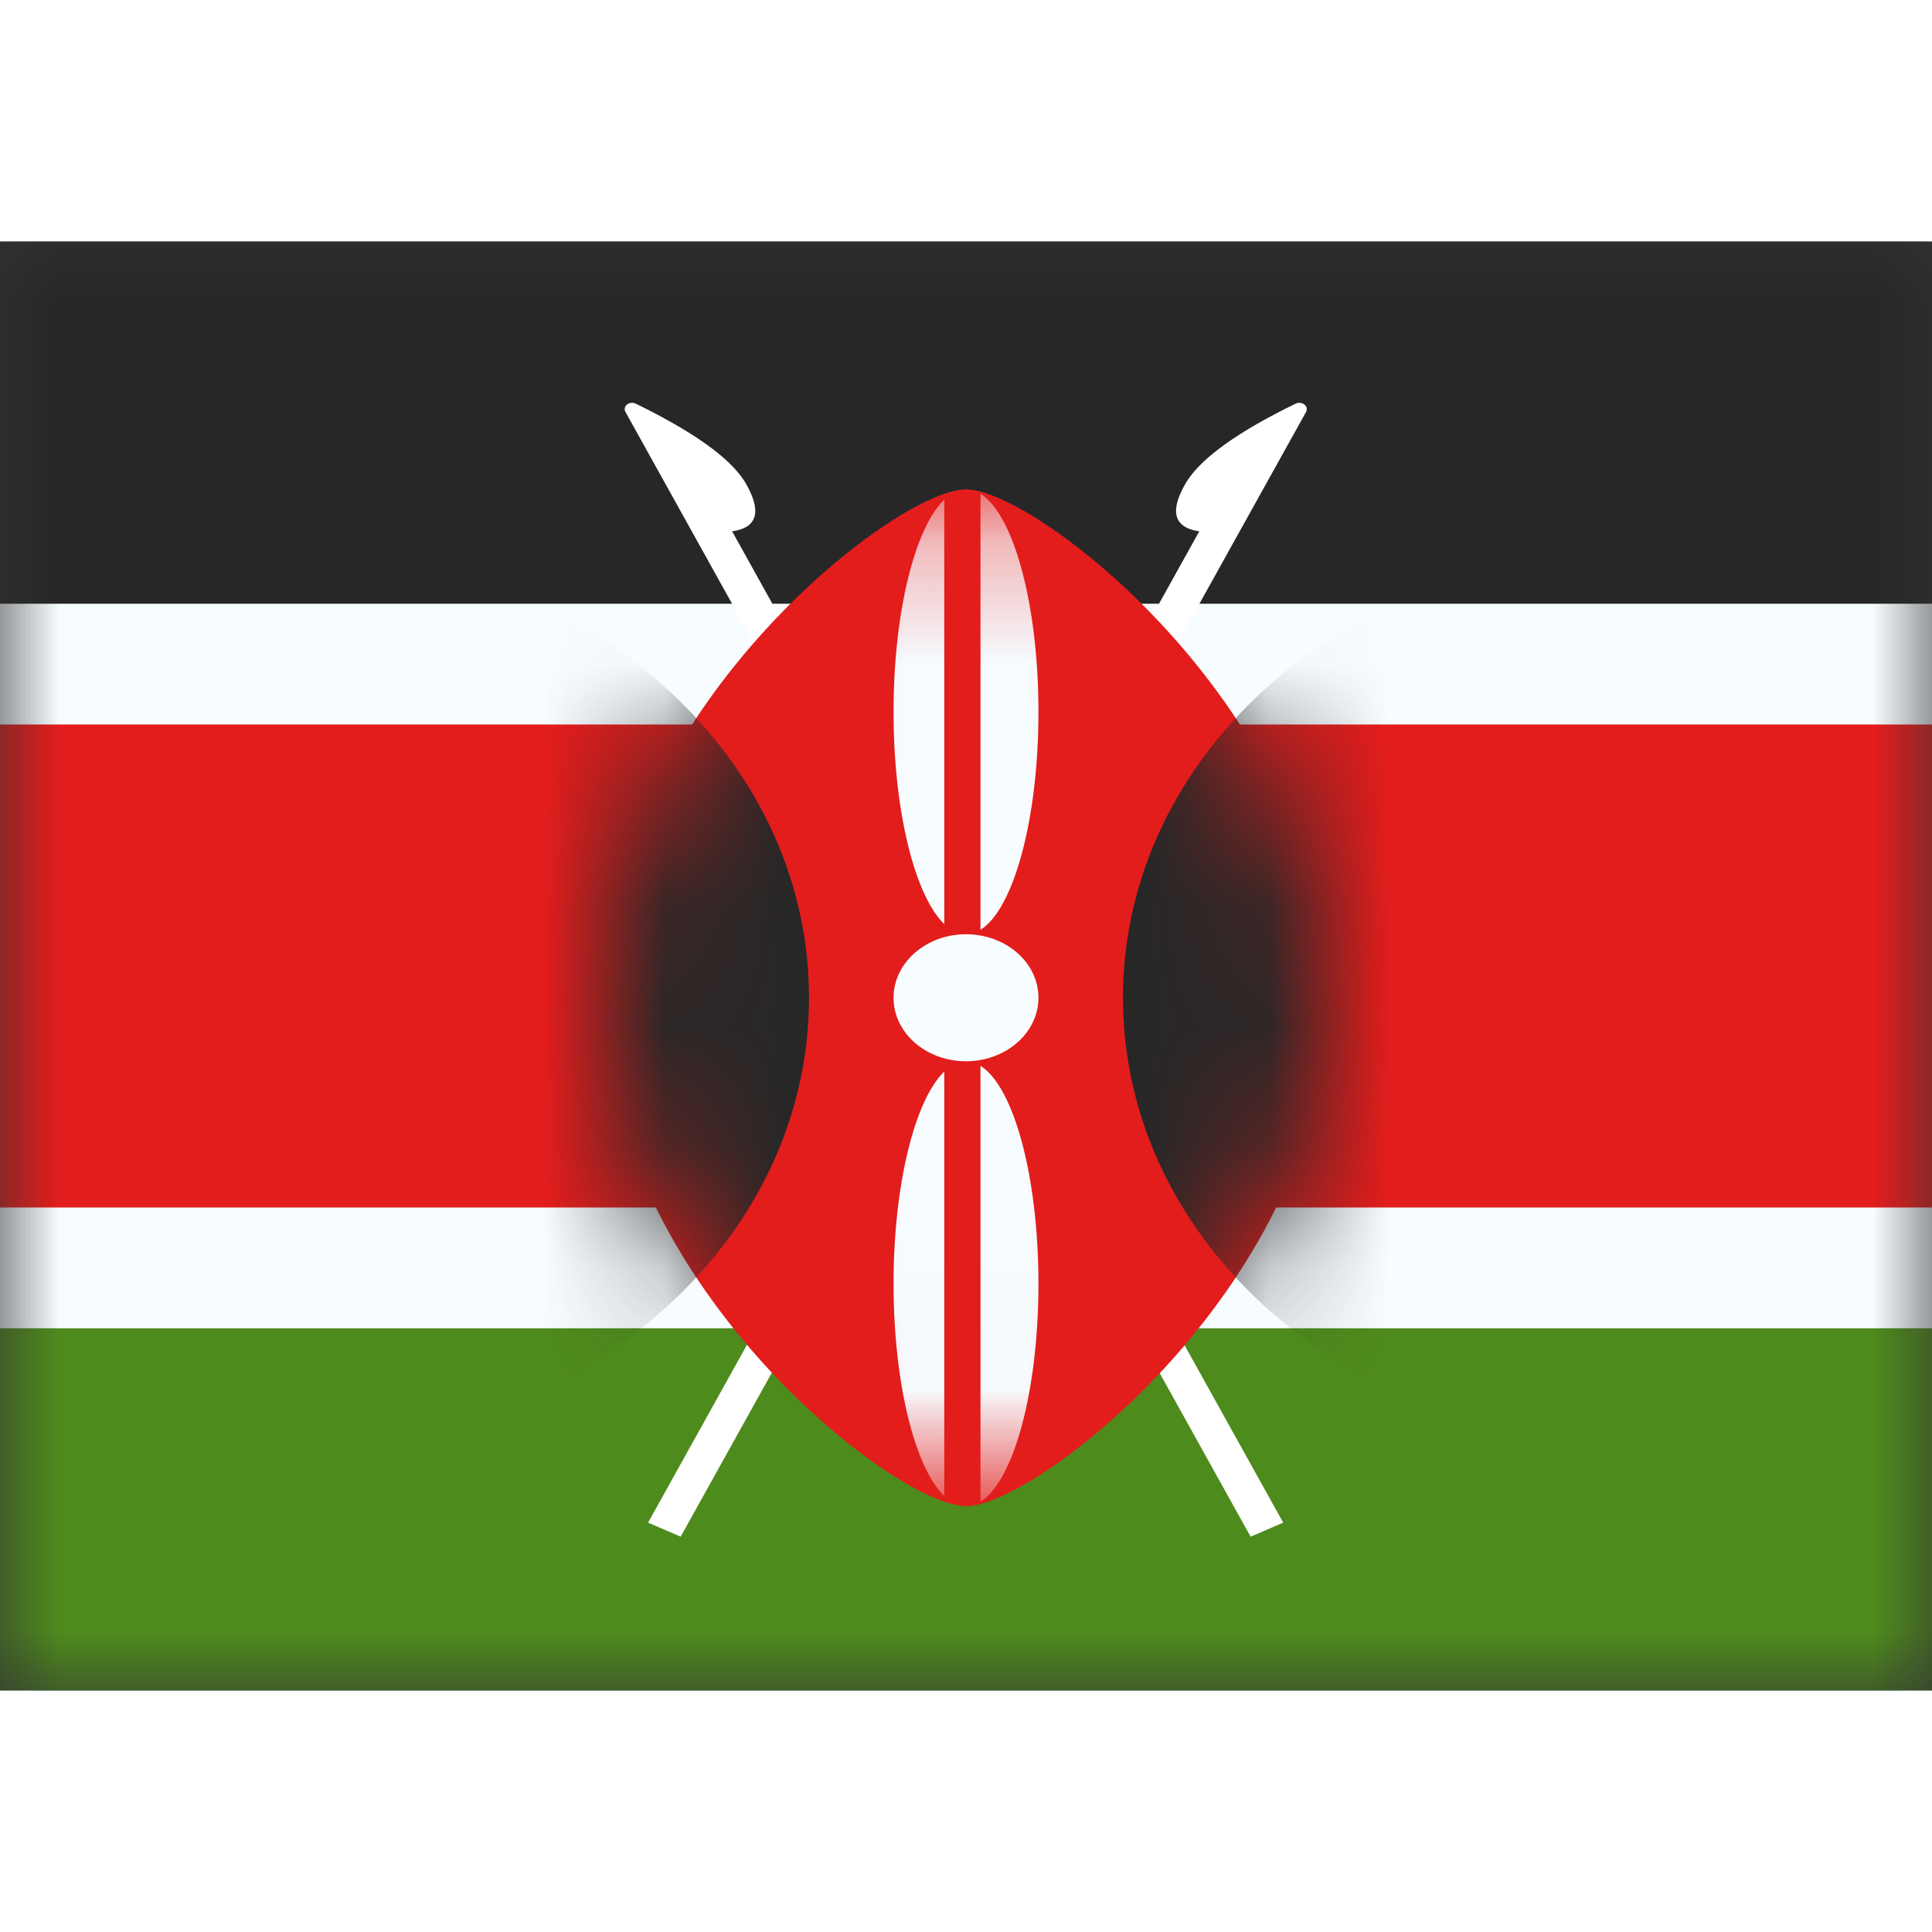 <svg fill="none" xmlns="http://www.w3.org/2000/svg" viewBox="0 0 16 12" height="1em" width="1em">
  <rect x="0" y="0" width="16" height="12" fill="#333333" stroke="none"/>
  <mask id="a" maskUnits="userSpaceOnUse" x="0" y="0" width="16" height="12">
    <path fill="#fff" d="M0 0h16v12H0z"/>
  </mask>
  <g mask="url(#a)">
    <path fill-rule="evenodd" clip-rule="evenodd" d="M0 0h16v12H0V0z" fill="#0067C3"/>
    <path fill-rule="evenodd" clip-rule="evenodd" d="M0 0v4h16V0H0z" fill="#272727"/>
    <path fill-rule="evenodd" clip-rule="evenodd" d="M0 8v4h16V8H0z" fill="#4E8B1D"/>
    <path d="M0 3.5h-.5v5h17v-5H0z" fill="#E31D1C" stroke="#F7FCFF"/>
  </g>
  <path d="M9.812 2.015c.114-.205.42-.43.92-.673a.068.068 0 0 1 .056 0c.03.012.043.044.028.07l-5.179 9.314-.27-.116L9.932 2.4c-.206-.03-.247-.158-.12-.385z" fill="#fff"/>
  <path d="M6.183 2.015c.126.227.086.356-.12.385l4.564 8.21-.27.116L5.18 1.412c-.015-.026-.003-.058.027-.07a.068.068 0 0 1 .056 0c.5.244.807.468.92.673z" fill="#fff"/>
  <path fill-rule="evenodd" clip-rule="evenodd" d="M8 10.474c.598 0 3-1.885 3-4.21 0-2.326-2.402-4.211-3-4.211-.598 0-3 1.885-3 4.21 0 2.326 2.402 4.21 3 4.21z" fill="#E31D1C"/>
  <mask id="b" maskUnits="userSpaceOnUse" x="5" y="2" width="6" height="9">
    <path fill-rule="evenodd" clip-rule="evenodd" d="M8 10.474c.598 0 3-1.885 3-4.21 0-2.326-2.402-4.211-3-4.211-.598 0-3 1.885-3 4.21 0 2.326 2.402 4.21 3 4.21z" fill="#fff"/>
  </mask>
  <g mask="url(#b)">
    <path d="M2.5 9.947c2.32 0 4.2-1.65 4.2-3.684 0-2.035-1.88-3.684-4.2-3.684-2.32 0-4.2 1.65-4.2 3.684 0 2.035 1.88 3.684 4.2 3.684zm11 0c2.32 0 4.2-1.65 4.2-3.684 0-2.035-1.88-3.684-4.2-3.684-2.32 0-4.2 1.65-4.2 3.684 0 2.035 1.88 3.684 4.2 3.684z" fill="#272727"/>
    <path fill-rule="evenodd" clip-rule="evenodd" d="M8.12 5.7c.274-.17.48-.914.48-1.805 0-.891-.206-1.635-.48-1.806V5.7zm-.3-.047c-.243-.235-.42-.933-.42-1.758s.177-1.523.42-1.758v3.516zm0 1.22v3.516c-.243-.234-.42-.933-.42-1.757 0-.825.177-1.523.42-1.758zm.3 3.564v-3.61c.274.17.48.913.48 1.805 0 .89-.206 1.634-.48 1.805z" fill="#F7FCFF"/>
    <path d="M8 5.737c.331 0 .6.235.6.526 0 .29-.269.526-.6.526-.331 0-.6-.235-.6-.526 0-.29.269-.526.6-.526z" fill="#F7FCFF"/>
  </g>
</svg>

